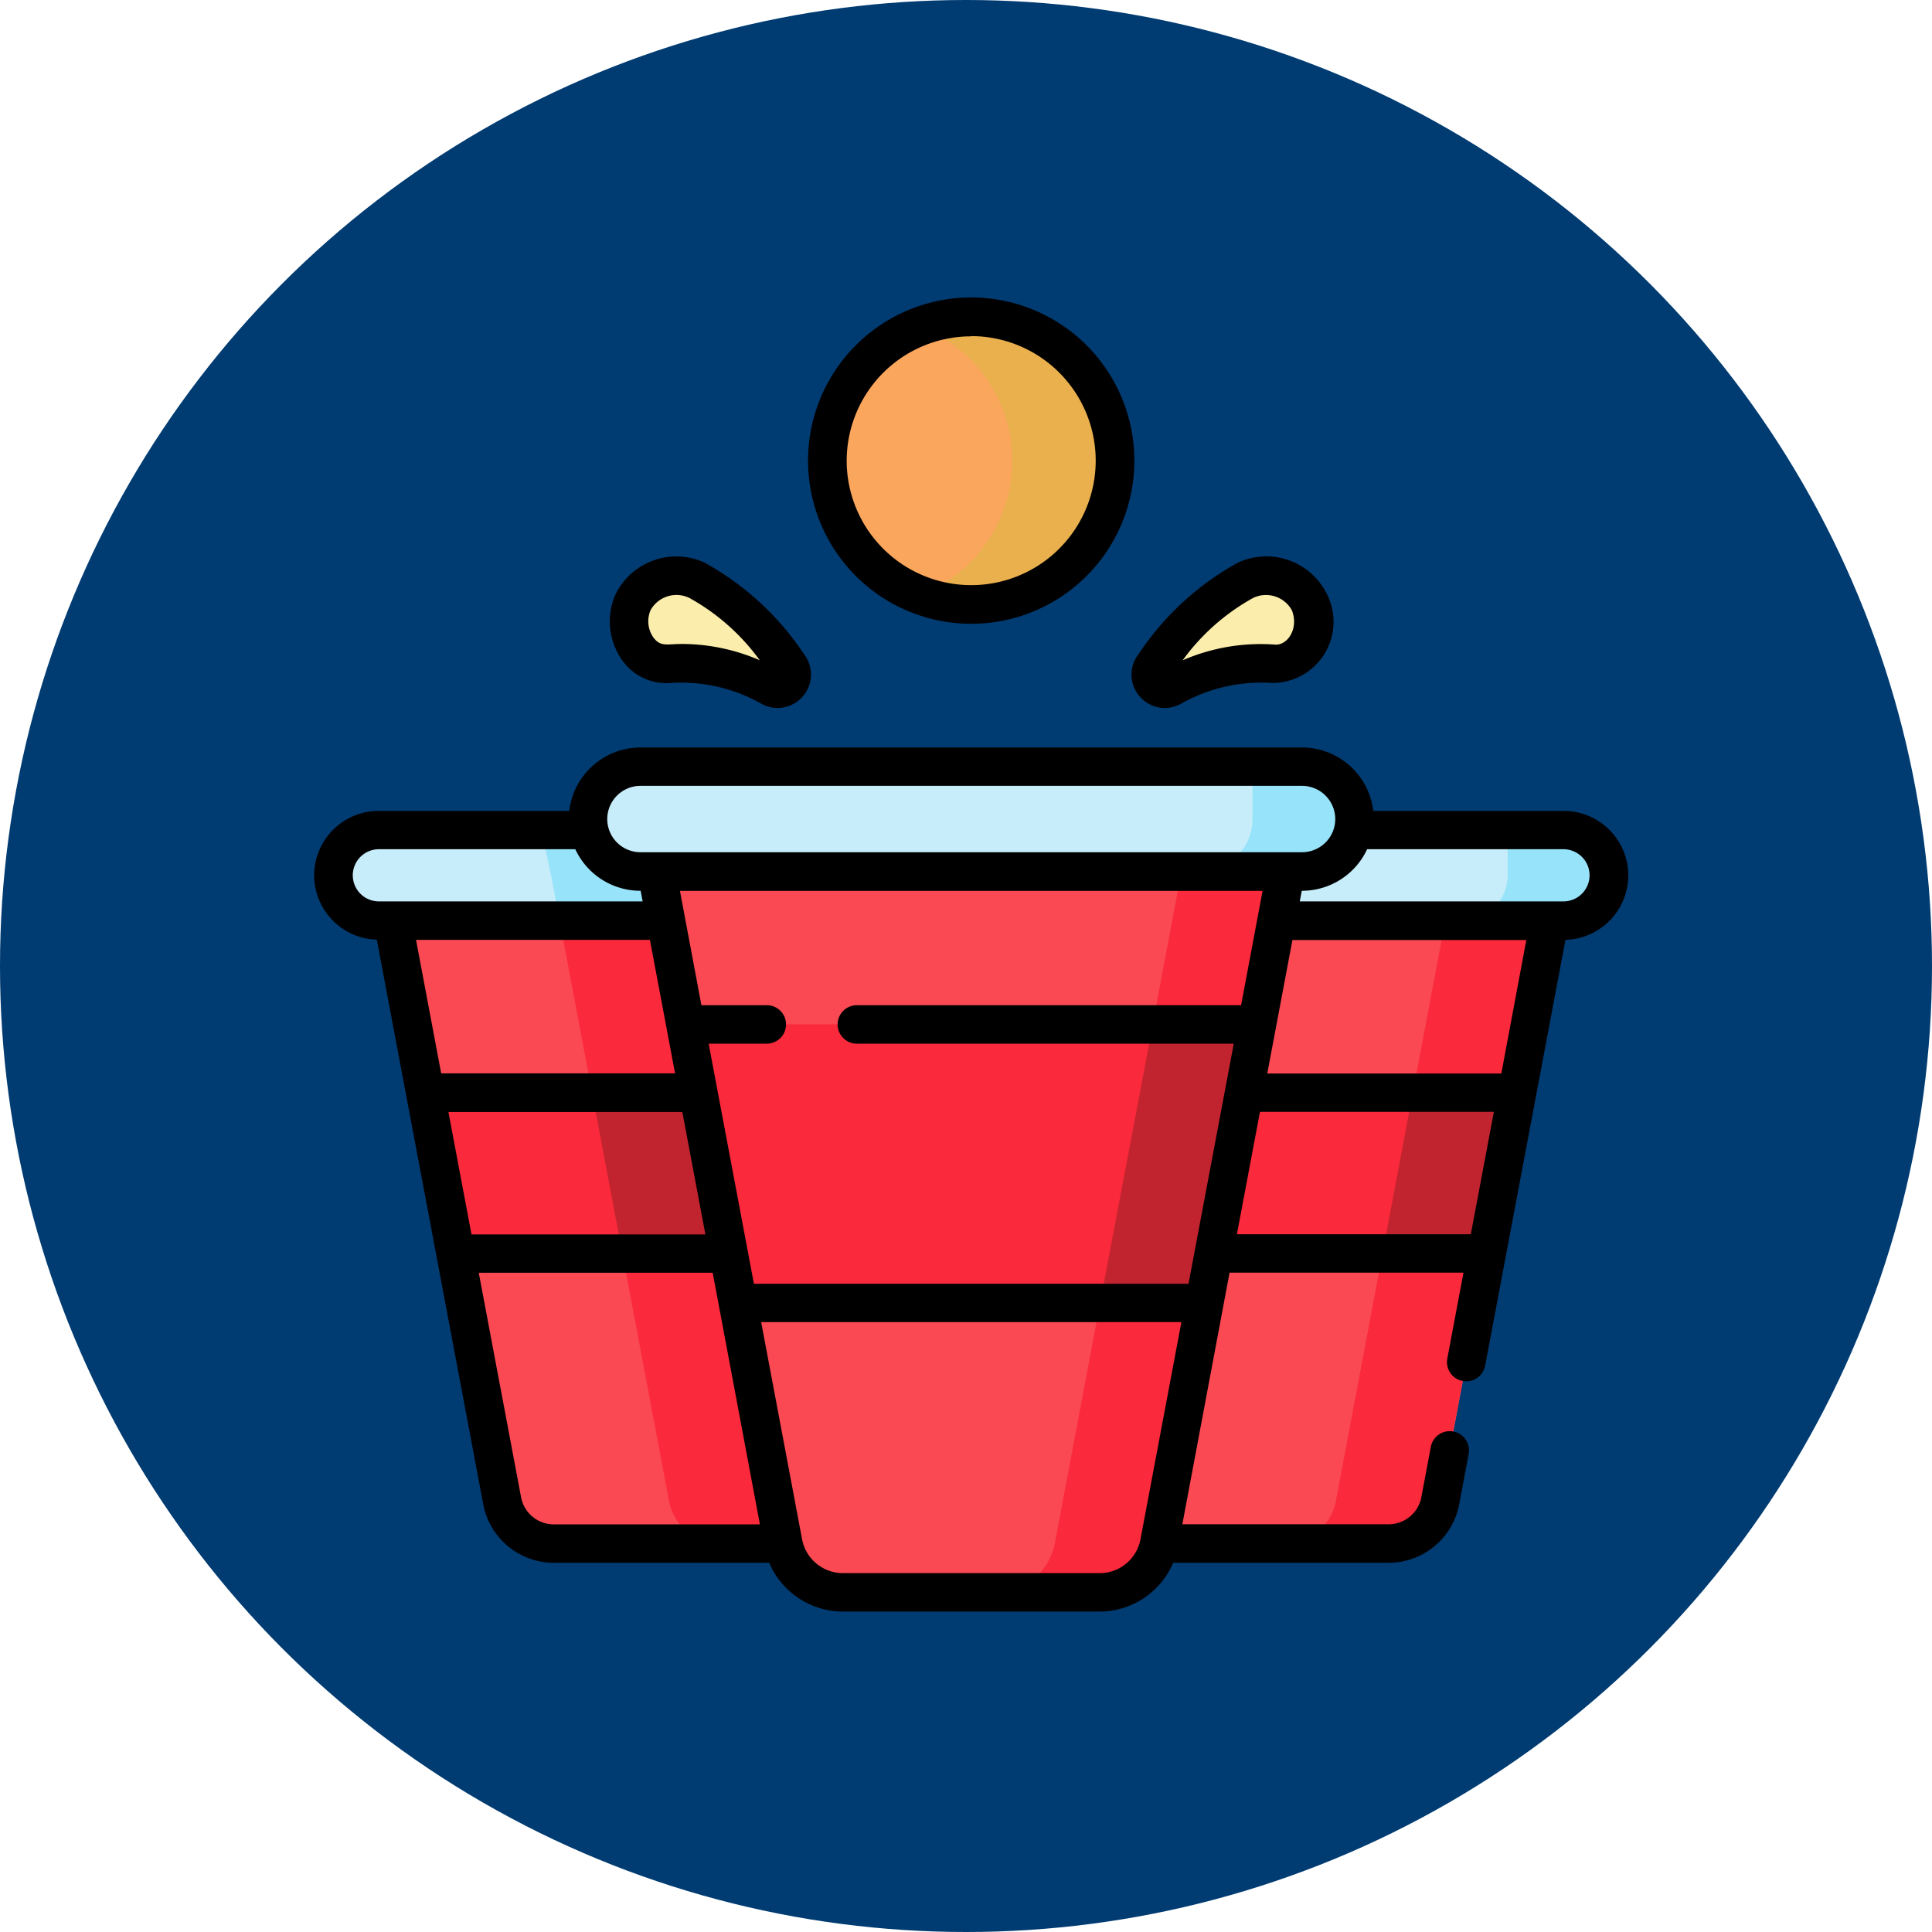 <svg xmlns="http://www.w3.org/2000/svg" width="45" height="45" viewBox="0 0 45 45">
  <defs>
    <style>
      .cls-1 {
        fill: #003b71;
      }

      .cls-2 {
        fill: #fa4953;
      }

      .cls-3 {
        fill: #fa293b;
      }

      .cls-4 {
        fill: #c7edfa;
      }

      .cls-5 {
        fill: #97e3f9;
      }

      .cls-6 {
        fill: #c2242f;
      }

      .cls-7 {
        fill: #faa65c;
      }

      .cls-8 {
        fill: #e9b04d;
      }

      .cls-9 {
        fill: #fbedab;
      }
    </style>
  </defs>
  <g id="Group_219" data-name="Group 219" transform="translate(-416 -641)">
    <circle id="Ellipse_667" data-name="Ellipse 667" class="cls-1" cx="22.5" cy="22.5" r="22.5" transform="translate(416 641)"/>
    <g id="Group_243" data-name="Group 243" transform="translate(423.317 1031.843)">
      <path id="Path_2191" data-name="Path 2191" class="cls-2" d="M208.744-199.6h-5.166a1.223,1.223,0,0,1-1.2-1l-2.747-14.571h13.064L209.946-200.6A1.223,1.223,0,0,1,208.744-199.6Z" transform="translate(-183.716 -155.284)"/>
      <path id="Path_2192" data-name="Path 2192" class="cls-3" d="M287.422-215.172,284.676-200.6a1.223,1.223,0,0,1-1.2,1H285.9a1.223,1.223,0,0,0,1.2-1l2.747-14.571Z" transform="translate(-260.877 -155.284)"/>
      <path id="Path_2193" data-name="Path 2193" class="cls-4" d="M199.147-226.306H185.826a1.056,1.056,0,0,1-1.056-1.056,1.056,1.056,0,0,1,1.056-1.056h13.321a1.056,1.056,0,0,1,1.056,1.056A1.056,1.056,0,0,1,199.147-226.306Z" transform="translate(-170.042 -143.094)"/>
      <path id="Path_2194" data-name="Path 2194" class="cls-5" d="M337.865-228.418H336.56v1.056a1.056,1.056,0,0,1-1.056,1.056h2.361a1.056,1.056,0,0,0,1.056-1.056A1.056,1.056,0,0,0,337.865-228.418Z" transform="translate(-308.761 -143.094)"/>
      <path id="Path_2195" data-name="Path 2195" class="cls-3" d="M211.6-151.668l.706,3.748h9.742l.706-3.748Z" transform="translate(-194.735 -213.726)"/>
      <path id="Path_2196" data-name="Path 2196" class="cls-6" d="M312.18-147.92h2.431l.706-3.748h-2.431Z" transform="translate(-287.296 -213.726)"/>
      <path id="Path_2197" data-name="Path 2197" class="cls-2" d="M29.6-199.6H24.433a1.223,1.223,0,0,1-1.2-1l-2.747-14.571H33.548L30.8-200.6A1.223,1.223,0,0,1,29.6-199.6Z" transform="translate(-18.851 -155.284)"/>
      <path id="Path_2198" data-name="Path 2198" class="cls-3" d="M75.665-200.6l2.747-14.571H69.234L71.981-200.6a1.223,1.223,0,0,0,1.2,1h1.28A1.223,1.223,0,0,0,75.665-200.6Z" transform="translate(-63.715 -155.284)"/>
      <path id="Path_2199" data-name="Path 2199" class="cls-4" d="M20-226.306H6.681a1.056,1.056,0,0,1-1.056-1.056,1.056,1.056,0,0,1,1.056-1.056H20a1.056,1.056,0,0,1,1.056,1.056A1.056,1.056,0,0,1,20-226.306Z" transform="translate(-5.177 -143.094)"/>
      <path id="Path_2200" data-name="Path 2200" class="cls-5" d="M76.983-227.362a1.056,1.056,0,0,0-1.056-1.056H66.395l.226,1.056.2,1.056h9.107A1.056,1.056,0,0,0,76.983-227.362Z" transform="translate(-61.103 -143.094)"/>
      <path id="Path_2201" data-name="Path 2201" class="cls-3" d="M43.612-151.668H32.457l.706,3.747h9.742Z" transform="translate(-29.87 -213.726)"/>
      <path id="Path_2202" data-name="Path 2202" class="cls-6" d="M87.77-147.92l.706-3.748H81.207l.706,3.748Z" transform="translate(-74.734 -213.726)"/>
      <path id="Path_2203" data-name="Path 2203" class="cls-2" d="M107.73-213.592h-5.977a1.415,1.415,0,0,1-1.391-1.154L97.184-231.6H112.3l-3.178,16.86A1.416,1.416,0,0,1,107.73-213.592Z" transform="translate(-89.437 -140.161)"/>
      <path id="Path_2204" data-name="Path 2204" class="cls-3" d="M203.561-231.6l-3.178,16.86a1.416,1.416,0,0,1-1.391,1.153h2.431a1.416,1.416,0,0,0,1.391-1.153l3.178-16.86Z" transform="translate(-183.13 -140.161)"/>
      <path id="Path_2205" data-name="Path 2205" class="cls-4" d="M96.623-244.489H81.21a1.222,1.222,0,0,1-1.222-1.222,1.222,1.222,0,0,1,1.222-1.222H96.623a1.222,1.222,0,0,1,1.222,1.222A1.222,1.222,0,0,1,96.623-244.489Z" transform="translate(-73.612 -126.055)"/>
      <path id="Path_2206" data-name="Path 2206" class="cls-5" d="M261.247-246.933h-1.155v1.222a1.222,1.222,0,0,1-1.222,1.222h2.376a1.222,1.222,0,0,0,1.222-1.222A1.222,1.222,0,0,0,261.247-246.933Z" transform="translate(-238.236 -126.055)"/>
      <path id="Path_2207" data-name="Path 2207" class="cls-3" d="M121.8-171.625H108.492l1.223,6.489h10.867Z" transform="translate(-99.844 -195.36)"/>
      <path id="Path_2208" data-name="Path 2208" class="cls-6" d="M229.664-165.136H232.1l1.223-6.489h-2.431Z" transform="translate(-211.357 -195.36)"/>
      <path id="Path_2209" data-name="Path 2209" class="cls-7" d="M156.7-374.933a3.348,3.348,0,0,1-3.348,3.348A3.348,3.348,0,0,1,150-374.933a3.348,3.348,0,0,1,3.348-3.348A3.348,3.348,0,0,1,156.7-374.933Z" transform="translate(-138.043 -5.177)"/>
      <path id="Path_2210" data-name="Path 2210" class="cls-8" d="M178.2-378.281a3.34,3.34,0,0,0-1.2.22,3.349,3.349,0,0,1,2.152,3.128A3.349,3.349,0,0,1,177-371.805a3.342,3.342,0,0,0,1.2.22,3.348,3.348,0,0,0,3.348-3.348A3.348,3.348,0,0,0,178.2-378.281Z" transform="translate(-162.891 -5.177)"/>
      <path id="Path_2211" data-name="Path 2211" class="cls-9" d="M247.3-300.547a4.257,4.257,0,0,0-2.371.54.33.33,0,0,1-.42-.49,6.47,6.47,0,0,1,2.134-1.992,1.129,1.129,0,0,1,1.5.529A.979.979,0,0,1,247.3-300.547Z" transform="translate(-224.952 -74.836)"/>
      <path id="Path_2212" data-name="Path 2212" class="cls-9" d="M92.956-300.547a4.257,4.257,0,0,1,2.371.54.33.33,0,0,0,.42-.49,6.47,6.47,0,0,0-2.134-1.992,1.129,1.129,0,0,0-1.5.529A.979.979,0,0,0,92.956-300.547Z" transform="translate(-84.692 -74.836)"/>
      <path id="Path_2213" data-name="Path 2213" d="M30.609-249.578a1.506,1.506,0,0,0-1.5-1.5H24.669a1.672,1.672,0,0,0-1.658-1.476H7.6a1.672,1.672,0,0,0-1.658,1.476H1.5a1.506,1.506,0,0,0-1.5,1.5,1.506,1.506,0,0,0,1.46,1.5l2.479,13.151a1.673,1.673,0,0,0,1.643,1.362H10.6a1.866,1.866,0,0,0,1.716,1.136h5.977a1.866,1.866,0,0,0,1.716-1.136h5.018a1.673,1.673,0,0,0,1.643-1.362l.221-1.172a.448.448,0,0,0-.357-.524.449.449,0,0,0-.524.357l-.221,1.173a.775.775,0,0,1-.762.631H20.222l1.1-5.861h5.448l-.376,2a.448.448,0,0,0,.357.524.449.449,0,0,0,.524-.358l1.87-9.917A1.506,1.506,0,0,0,30.609-249.578ZM7.6-251.661H23.011a.775.775,0,0,1,.773.773.774.774,0,0,1-.773.773H7.6a.774.774,0,0,1-.773-.773A.775.775,0,0,1,7.6-251.661Zm20.052,6.7H22.2l.586-3.109h5.448Zm-6.061-1.591h-8.95a.448.448,0,0,0-.448.448.448.448,0,0,0,.448.448H21.42l-1.054,5.592H10.243l-1.054-5.592h1.354a.448.448,0,0,0,.448-.448.448.448,0,0,0-.448-.448H9.02l-.5-2.663H22.091ZM8.407-244.964H2.959l-.586-3.109H7.821Zm-5.279.9H8.576l.537,2.851H3.665ZM.9-249.578a.608.608,0,0,1,.607-.607H6.083a1.672,1.672,0,0,0,1.515.968h.007l.047.247H1.5A.608.608,0,0,1,.9-249.578ZM4.82-235.091l-.986-5.229H9.283l1.1,5.861H5.582A.776.776,0,0,1,4.82-235.091Zm13.473,1.767H12.316a.968.968,0,0,1-.951-.788l-.953-5.058H20.2l-.953,5.058A.968.968,0,0,1,18.293-233.323Zm3.2-7.893.537-2.851h5.448l-.537,2.851ZM29.1-248.97H22.957l.047-.247h.007a1.673,1.673,0,0,0,1.515-.968H29.1a.608.608,0,0,1,.607.607A.608.608,0,0,1,29.1-248.97Z" transform="translate(0 -120.878)"/>
      <path id="Path_2214" data-name="Path 2214" d="M148.171-376.314a3.8,3.8,0,0,0,3.8-3.8,3.8,3.8,0,0,0-3.8-3.8,3.8,3.8,0,0,0-3.8,3.8A3.8,3.8,0,0,0,148.171-376.314Zm0-6.7a2.9,2.9,0,0,1,2.9,2.9,2.9,2.9,0,0,1-2.9,2.9,2.9,2.9,0,0,1-2.9-2.9A2.9,2.9,0,0,1,148.171-383.009Z" transform="translate(-132.867)"/>
      <path id="Path_2215" data-name="Path 2215" d="M239.01-304.974a.772.772,0,0,0,.962.177,3.8,3.8,0,0,1,2.123-.487,1.424,1.424,0,0,0,1.3-2.027,1.574,1.574,0,0,0-2.093-.775,6.588,6.588,0,0,0-2.316,2.133A.772.772,0,0,0,239.01-304.974Zm2.638-2.286a.689.689,0,0,1,.91.283c.166.415-.094.823-.394.8a4.55,4.55,0,0,0-2.15.366A5.04,5.04,0,0,1,241.649-307.26Z" transform="translate(-219.785 -69.652)"/>
      <path id="Path_2216" data-name="Path 2216" d="M87.826-305.279a3.8,3.8,0,0,1,2.123.487.773.773,0,0,0,.962-.177.772.772,0,0,0,.027-.978,6.591,6.591,0,0,0-2.316-2.133,1.574,1.574,0,0,0-2.092.775,1.563,1.563,0,0,0,.175,1.5A1.251,1.251,0,0,0,87.826-305.279Zm-.464-1.694a.69.69,0,0,1,.91-.283,5.038,5.038,0,0,1,1.634,1.448,4.6,4.6,0,0,0-1.81-.379c-.352,0-.5.076-.669-.154A.658.658,0,0,1,87.362-306.972Z" transform="translate(-79.527 -69.657)"/>
    </g>
  </g>
</svg>
